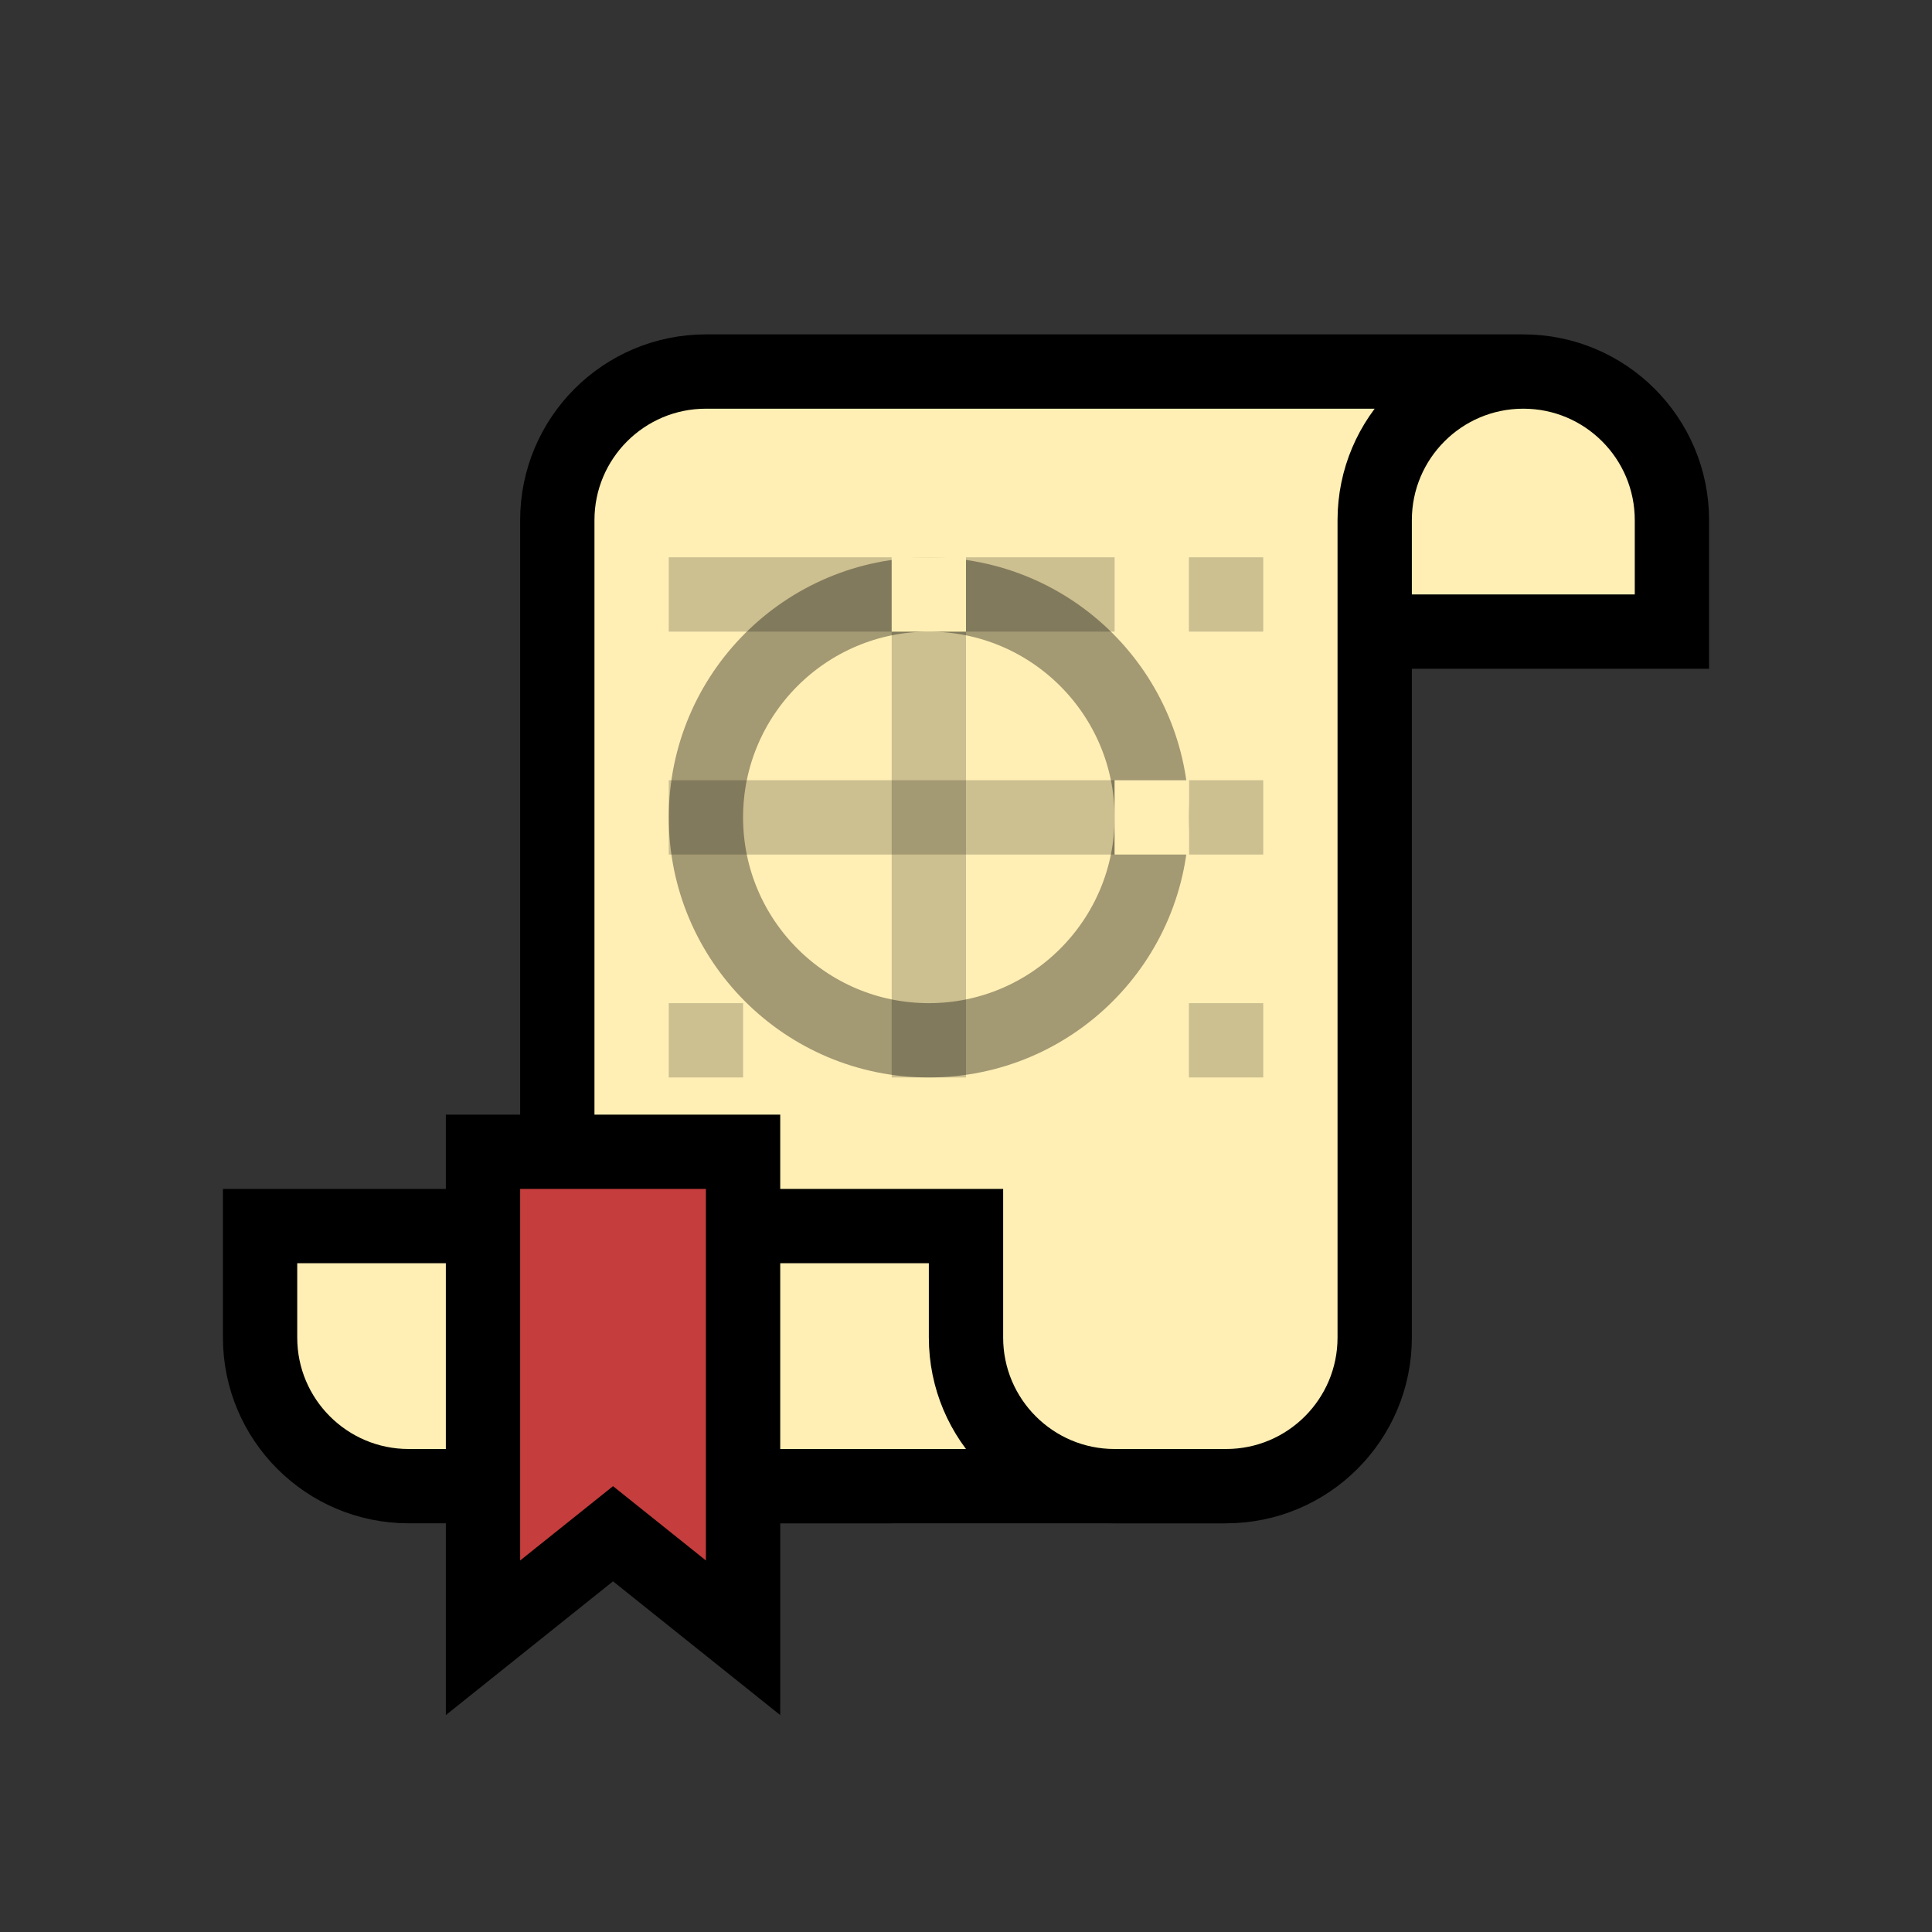 <svg width="52" height="52" viewBox="0 0 52 52" fill="none" xmlns="http://www.w3.org/2000/svg">
<rect x="0" y="0" width="52" height="52" fill="#333333" stroke="none"/>
<path d="M15 14C15 11.791 16.791 10 19 10H41C43.209 10 45 11.791 45 14V17H37V36C37 38.209 35.209 40 33 40H11C8.791 40 7 38.209 7 36V33H15V14Z" fill="#FFEFB4"/>
<path d="M15 40H33C35.209 40 37 38.209 37 36V17M41 10H19C16.791 10 15 11.791 15 14V33M37 17V14C37 11.791 38.791 10 41 10V10C43.209 10 45 11.791 45 14V17H37Z" stroke="black" stroke-width="2"/>
<path d="M33 40H30C27.791 40 26 38.209 26 36V33H7V36C7 38.209 8.791 40 11 40H24" stroke="black" stroke-width="2"/>
<rect x="18" y="15" width="6" height="2" fill="black" fill-opacity="0.2"/>
<rect x="26" y="15" width="4" height="2" fill="black" fill-opacity="0.2"/>
<rect x="26" y="17" width="12" height="2" transform="rotate(90 26 17)" fill="black" fill-opacity="0.2"/>
<rect x="18" y="21" width="12" height="2" fill="black" fill-opacity="0.2"/>
<rect x="32" y="27" width="2" height="2" fill="black" fill-opacity="0.2"/>
<rect x="32" y="21" width="2" height="2" fill="black" fill-opacity="0.2"/>
<rect x="32" y="15" width="2" height="2" fill="black" fill-opacity="0.2"/>
<path d="M14 31H13V32V42V44.081L14.625 42.781L16.5 41.281L18.375 42.781L20 44.081V42V32V31H19H14Z" fill="#C53D3D" stroke="black" stroke-width="2"/>
<rect x="18" y="27" width="2" height="2" fill="black" fill-opacity="0.2"/>
<circle cx="25" cy="22" r="6" stroke="black" stroke-opacity="0.36" stroke-width="2"/>
<rect x="30" y="21" width="2" height="2" fill="#FFEFB4"/>
<rect x="24" y="15" width="2" height="2" fill="#FFEFB4"/>
</svg>
